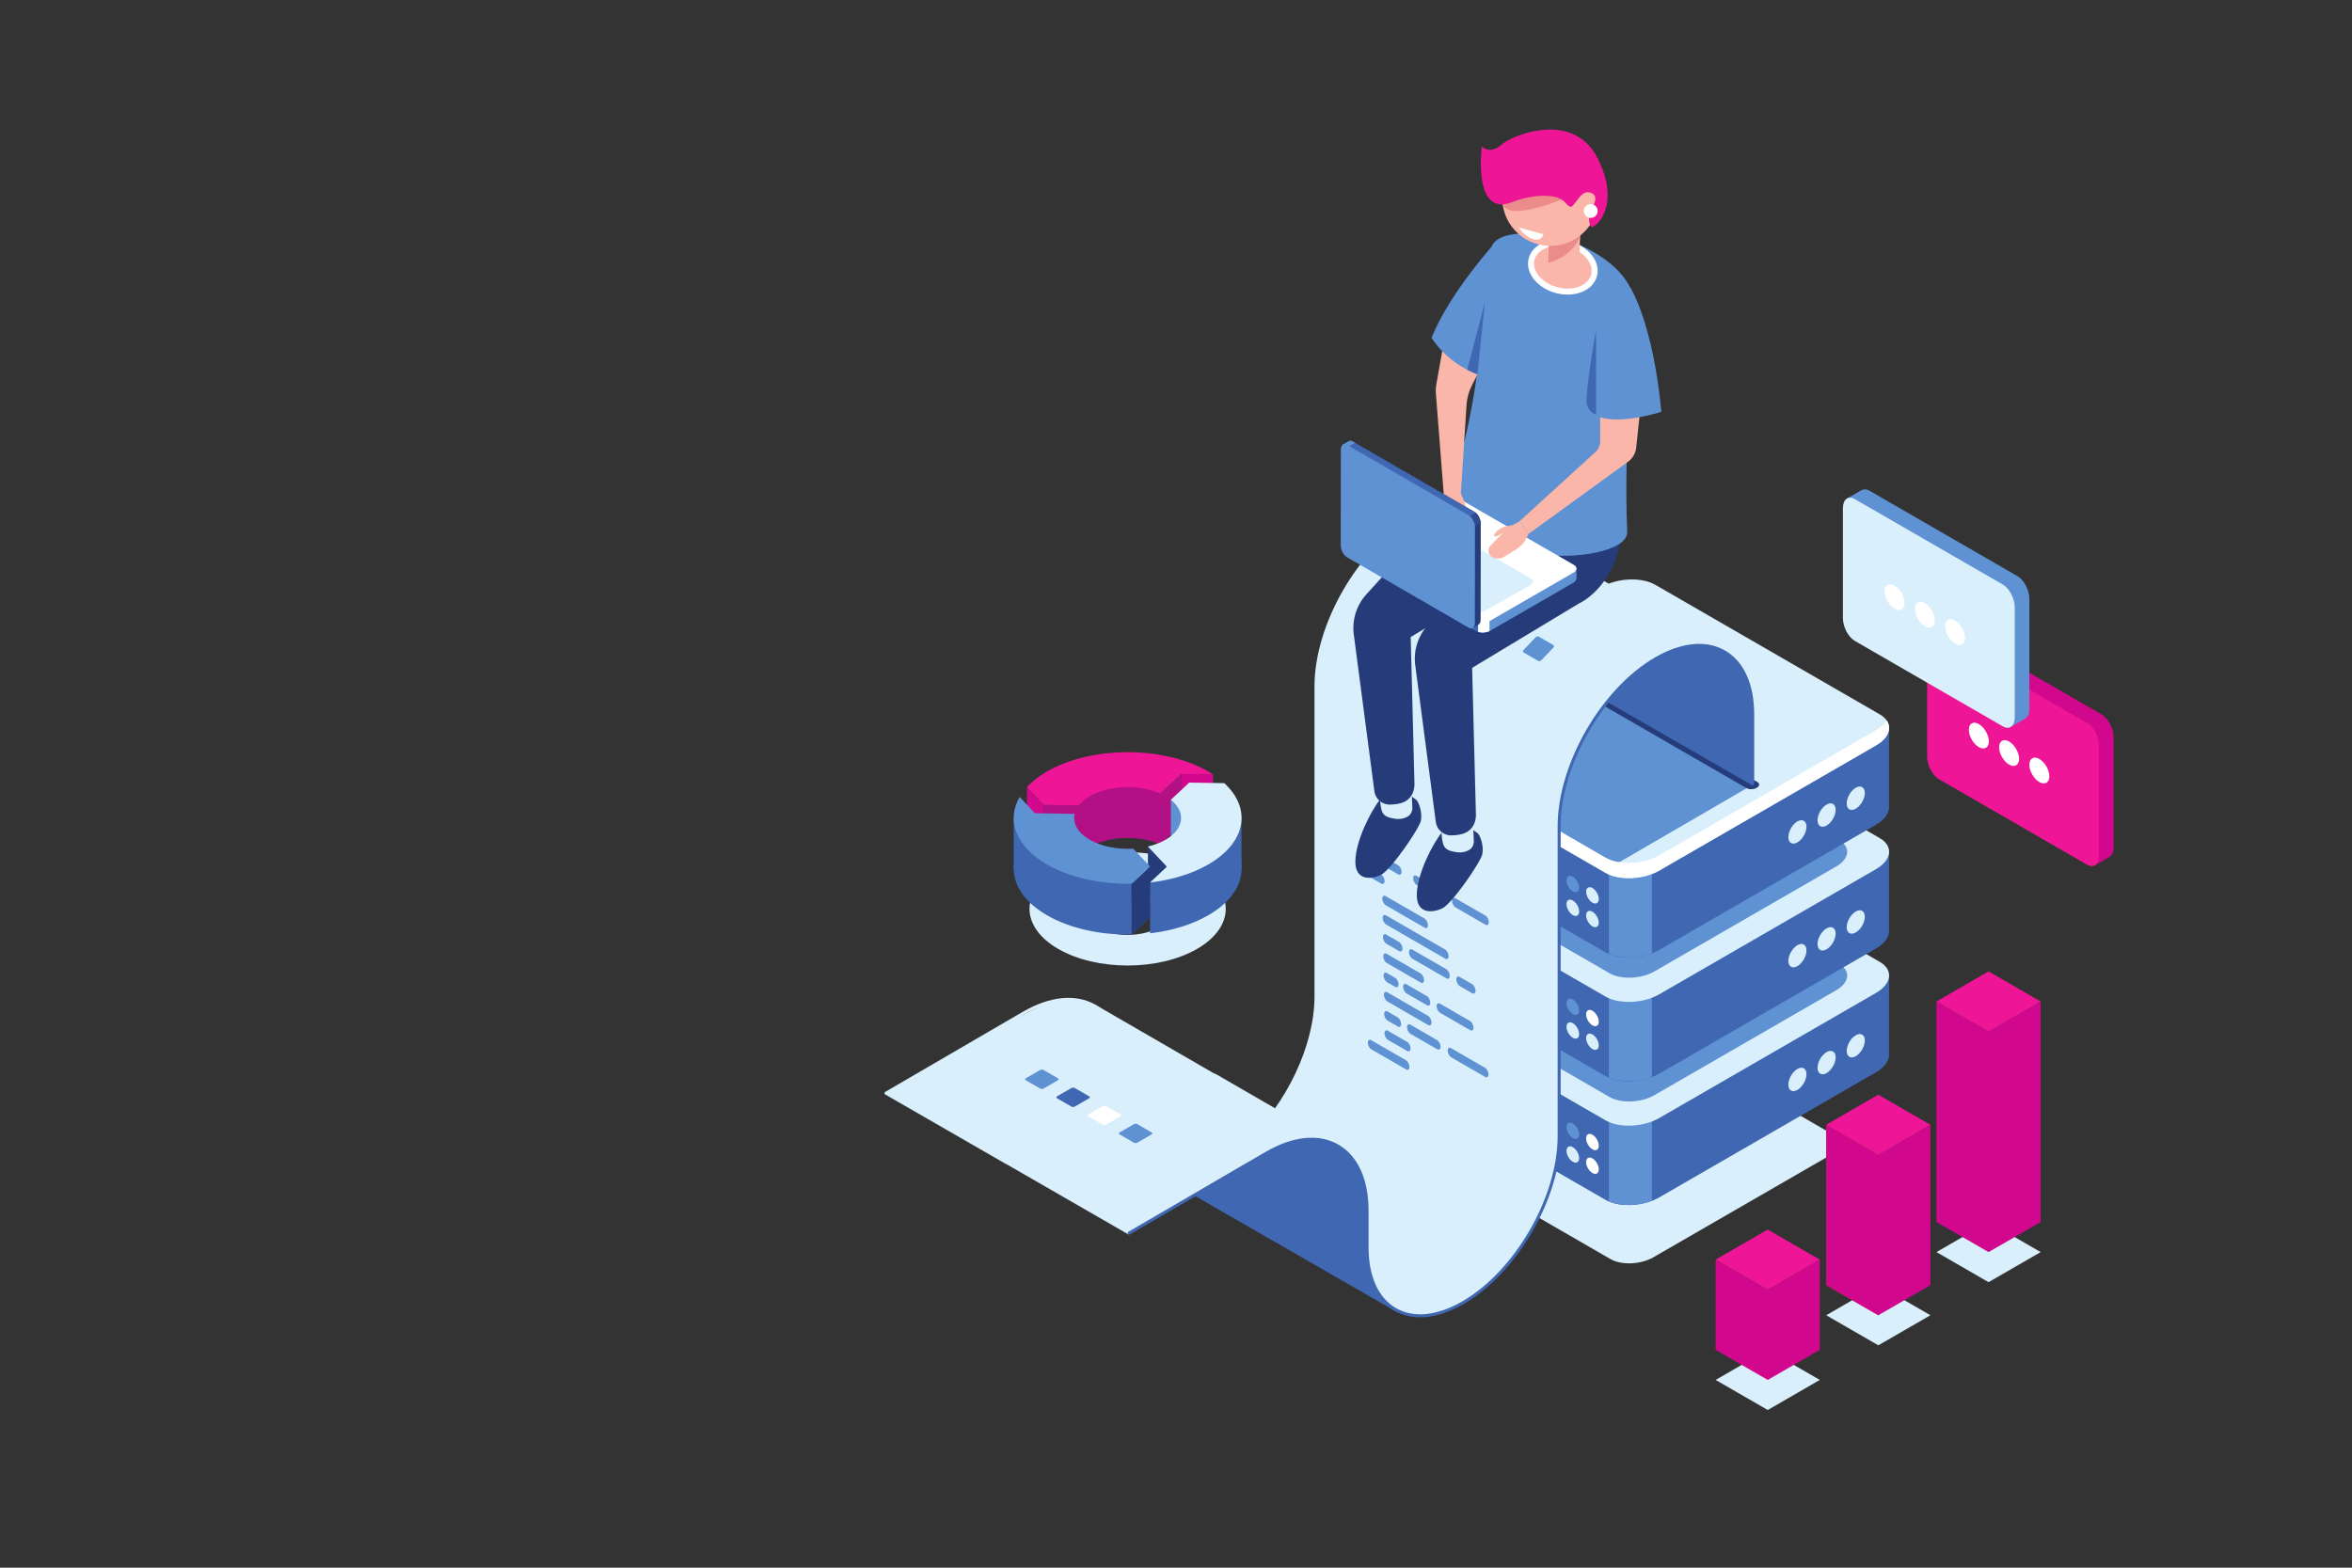 <svg xmlns="http://www.w3.org/2000/svg" height="533.333" width="800"><rect width="100%" height="100%" fill="#333333" stroke="none"/><defs><clipPath id="a"><path d="M2260 400h3150v3280H2260z"/></clipPath></defs><g clip-path="url(#a)" transform="matrix(.133 0 0 -.133 0 533.333)"><path d="M2965.39 1638.12c-45.08-26.01-118.09-26.01-163.12 0-45.08 25.98-45.08 68.17 0 94.18 45.03 25.98 118.04 25.98 163.12 0 45.04-26.01 45.04-68.2 0-94.18zm95.86 149.54c-98.01 56.56-256.87 56.56-354.88 0-98.01-56.61-98.01-148.32 0-204.93 98.01-56.56 256.87-56.56 354.88 0 98.01 56.61 98.01 148.32 0 204.93" fill="#d9effb"/><path d="M2669.38 1821.17l89.49-1.4c6.64 8.63 16.01 16.71 28.28 23.78 49.22 28.4 126.6 30.59 180.23 6.61l53.21 50.04 81.91-1.29c-4.06 2.65-8.2 5.27-12.62 7.81-113.79 65.7-298.36 65.7-412.15 0-20.93-12.07-38-25.59-51.25-39.88l42.9-45.67" fill="#b41086"/><path d="M3102.5 2028.91v-130l-81.91 1.29v130l81.91-1.29" fill="#d1078d"/><path d="M2967.38 1980.16v-130l53.21 50.04v130l-53.21-50.04m-208.51-30.39v-130l117.73 95.93 90.78-65.54v130l-83.55 40.54s-115.08-35.23-121.06-36.72c-5.97-1.48-3.9-34.21-3.9-34.21" fill="#b41086"/><path d="M2669.38 1951.13v-129.96l89.49-1.4v130l-89.49 1.36" fill="#b41086"/><path d="M2626.48 1996.8v-129.96l42.9-45.67v129.96l-42.9 45.67" fill="#d1078d"/><path d="M2669.38 1951.13l89.49-1.36c6.64 8.63 16.01 16.68 28.28 23.75 49.22 28.43 126.6 30.62 180.23 6.64l53.21 50.04 81.91-1.29c-4.06 2.65-8.2 5.27-12.62 7.81-113.79 65.7-298.36 65.7-412.15 0-20.93-12.11-38-25.59-51.25-39.92l42.9-45.67" fill="#ee1696"/><path d="M2994.38 1964.18v-119.49l77.46 18.55s-4.54 69.92-6.22 71.8c-1.64 1.84-71.24 29.14-71.24 29.14" fill="#5f92d3"/><path d="M2935.7 1844.69v-130l8.4-8.95 54.61 31.53s-8.48 99.21-9.45 101.21c-1.02 1.99-53.56 6.21-53.56 6.21" fill="#263c7a"/><path d="M3041.21 1878.24l-46.83-44.06c39.02-30.86 34.37-74.41-13.87-102.27-13.24-7.61-28.52-13.36-44.81-17.22l48.44-51.6-42.89-40.36c54.45 6.29 106.45 21.65 148.63 46.02 97.85 56.48 111.53 143.13 41.14 208.09l-89.81 1.4" fill="#4067b1"/><path d="M2941.25 1752.73v-130l106.21 41.06 127.77 121.87-.5 138.01-135.16-107.11-98.32-63.83" fill="#4067b1"/><path d="M3041.21 2008.2l-46.83-44.02c39.02-30.9 34.37-74.41-13.87-102.3-13.24-7.62-28.52-13.36-44.81-17.19l48.44-51.6-42.89-40.36c54.45 6.29 106.45 21.61 148.63 45.98 97.85 56.49 111.53 143.17 41.14 208.13l-89.81 1.36" fill="#d9effb"/><path d="M2940.9 1663.79l-42.7 45.47c-39.61-2.42-80.7 5.12-111.05 22.65-31.37 18.13-44.3 42.82-38.79 66.37l-101.64 1.6-39.06 41.6c-34.18-58.63-10.86-126.01 70.07-172.73 59.5-34.34 138.25-50.7 216.18-49.14l46.99 44.18" fill="#4067b1"/><path d="M2893.91 1749.57v-129.96l-301.49 167.03v130.08l44.03-17.81 257.46-149.34" fill="#4067b1"/><path d="M2940.9 1793.79v-130l-46.99-44.18v129.96l46.99 44.22" fill="#263c7a"/><path d="M2940.9 1793.79l-42.7 45.43c-39.61-2.38-80.7 5.16-111.05 22.69-31.37 18.09-44.3 42.82-38.79 66.37l-101.64 1.56-39.06 41.64c-34.18-58.63-10.86-126.01 70.07-172.77 59.5-34.33 138.25-50.66 216.18-49.14l46.99 44.22" fill="#5f92d3"/><path d="M4118.63 789.449L3660.2 1054.18c-28.17 16.21-24.61 44.61 7.85 63.36l442.69 255.58c32.5 18.76 81.64 20.83 109.81 4.58l458.43-264.69c28.17-16.25 24.61-44.65-7.85-63.4l-442.69-255.59c-32.5-18.75-81.64-20.821-109.81-4.571" fill="#d9effb"/><path d="M4831.09 1314.61v198.09l-444.18.23-153.51 88.63c-35.28 20.35-96.8 17.82-137.5-5.66l-143.24-82.74-444.57.28v-203.71c-1.02-13.79 6.68-27.07 23.59-36.88l574.1-331.44c35.27-20.359 96.8-17.781 137.5 5.699l554.34 320.041c23.47 13.55 34.8 31.09 33.47 47.46" fill="#4067b1"/><path d="M4169.61 1615.2c-25.78-.59-52.58-7.11-73.71-19.3l-143.24-82.74-444.57.28v-203.71c-1.02-13.79 6.68-27.07 23.59-36.88l574.1-331.44c16.95-9.769 39.96-14.18 63.83-13.64v687.43" fill="#4067b1"/><path d="M3558.4 1513.4l-50.31.04v-203.71c-1.02-13.79 6.68-27.07 23.59-36.88l26.72-15.39v255.94m556.25-576.33c30.39-13.011 74.33-12.269 109.88 1.289v231.291h-109.88V937.07" fill="#5f92d3"/><path d="M4105.78 1144.41l-574.1 331.45c-35.23 20.35-30.82 55.9 9.88 79.37l554.34 320.04c40.7 23.52 102.22 26.06 137.5 5.71l574.1-331.45c35.23-20.35 30.78-55.9-9.88-79.37l-554.34-320.04c-40.7-23.52-102.23-26.06-137.5-5.71" fill="#d9effb"/><path d="M4116.13 1204.06l-481.09 277.78c-29.53 17.03-25.82 46.79 8.24 66.52l464.57 268.2c34.1 19.65 85.67 21.8 115.2 4.77l481.09-277.78c29.53-17.07 25.82-46.83-8.24-66.52l-464.57-268.2c-34.1-19.69-85.67-21.84-115.2-4.77" fill="#5f92d3"/><path d="M4619.92 1262.3c0-14.76-10.39-32.73-23.16-40.15-12.81-7.38-23.21-1.41-23.21 13.4 0 14.8 10.4 32.77 23.21 40.15 12.77 7.42 23.16 1.41 23.16-13.4m74.61 43.09c0-14.77-10.39-32.77-23.16-40.16-12.82-7.38-23.21-1.4-23.21 13.4 0 14.77 10.39 32.78 23.21 40.16 12.77 7.38 23.16 1.41 23.16-13.4m74.61 43.09c0-14.81-10.39-32.78-23.2-40.16-12.82-7.38-23.17-1.41-23.17 13.4 0 14.76 10.35 32.73 23.17 40.16 12.81 7.38 23.2 1.36 23.2-13.4" fill="#d9effb"/><path d="M4831.09 1631.17v198.09l-444.18.23-153.51 88.63c-35.28 20.36-96.8 17.82-137.5-5.7l-143.24-82.65-444.57.23v-203.71c-1.02-13.79 6.68-27.07 23.59-36.88l574.1-331.44c35.27-20.35 96.8-17.77 137.5 5.7l554.34 320.04c23.47 13.56 34.8 31.09 33.47 47.46" fill="#4067b1"/><path d="M4169.61 1931.8c-25.78-.67-52.58-7.15-73.71-19.38l-143.24-82.65-444.57.23v-203.71c-1.02-13.79 6.68-27.07 23.59-36.88l574.1-331.44c16.95-9.77 39.96-14.22 63.83-13.63v687.46" fill="#4067b1"/><path d="M3558.4 1829.96l-50.31.04v-203.71c-1.02-13.79 6.68-27.07 23.59-36.88l26.72-15.39v255.94m556.25-576.33c30.39-13.01 74.33-12.26 109.88 1.25v231.33h-109.88v-232.58" fill="#5f92d3"/><path d="M4105.78 1460.98l-574.1 331.44c-35.23 20.35-30.82 55.86 9.88 79.38l554.34 320.04c40.7 23.51 102.22 26.05 137.5 5.7l574.1-331.45c35.23-20.35 30.78-55.89-9.88-79.37l-554.34-320.08c-40.7-23.48-102.23-26.02-137.5-5.66" fill="#d9effb"/><path d="M4116.13 1520.62l-481.09 277.78c-29.53 17.03-25.82 46.8 8.24 66.48l464.57 268.24c34.1 19.65 85.67 21.8 115.2 4.77l481.09-277.77c29.53-17.03 25.82-46.84-8.24-66.53l-464.57-268.2c-34.1-19.69-85.67-21.84-115.2-4.77" fill="#5f92d3"/><path d="M4619.92 1578.91c0-14.81-10.39-32.78-23.16-40.2-12.81-7.38-23.21-1.41-23.21 13.4 0 14.77 10.4 32.77 23.21 40.16 12.77 7.42 23.16 1.4 23.16-13.36m74.61 43.04c0-14.76-10.39-32.77-23.16-40.15-12.82-7.39-23.21-1.41-23.21 13.4 0 14.76 10.39 32.77 23.21 40.15 12.77 7.38 23.16 1.41 23.16-13.4m74.61 43.09c0-14.81-10.39-32.77-23.2-40.16-12.82-7.42-23.17-1.4-23.17 13.36 0 14.81 10.35 32.78 23.17 40.2 12.81 7.38 23.2 1.36 23.2-13.4" fill="#d9effb"/><path d="M4831.09 1947.73v198.09l-444.18.23-153.51 88.68c-35.28 20.31-96.8 17.77-137.5-5.71l-143.24-82.73-444.57.27v-203.75c-1.02-13.75 6.68-27.03 23.59-36.79l574.1-331.49c35.27-20.35 96.8-17.77 137.5 5.7l554.34 320.04c23.47 13.56 34.8 31.14 33.47 47.46" fill="#4067b1"/><path d="M4169.61 2248.32c-25.78-.62-52.58-7.11-73.71-19.3l-143.24-82.73-444.57.27v-203.75c-1.02-13.75 6.68-27.03 23.59-36.79l574.1-331.49c16.95-9.76 39.96-14.22 63.83-13.63v687.42" fill="#4067b1"/><path d="M3558.4 2146.52l-50.31.04v-203.75c-1.02-13.75 6.68-27.03 23.59-36.79l26.72-15.43v255.93m556.25-576.32c30.39-13.01 74.33-12.31 109.88 1.25v231.32h-109.88V1570.2" fill="#5f92d3"/><path d="M4105.78 1777.54l-574.1 331.44c-35.23 20.36-30.82 55.86 9.88 79.38l554.34 320.04c40.7 23.51 102.22 26.05 137.5 5.7l574.1-331.44c35.23-20.36 30.78-55.9-9.88-79.38l-554.34-320.08c-40.7-23.47-102.23-26.01-137.5-5.66" fill="#d9effb"/><path d="M4480.43 2001.64l-399.38 246.68-124.29-237.7 34.49-127.96 134.57-87.04 354.61 206.02" fill="#5f92d3"/><path d="M4797.62 2142.27l-554.34-320.04c-40.7-23.52-102.23-26.06-137.5-5.75l-574.1 331.49c-7.85 4.53-13.63 9.84-17.58 15.58-12.11-19.45-6.6-40.58 17.58-54.57l574.1-331.44c35.27-20.35 96.8-17.81 137.5 5.66l554.34 320.08c31.6 18.24 41.21 43.75 27.46 63.75-5.55-8.87-14.73-17.42-27.46-24.76" fill="#fff"/><path d="M4619.92 1895.47c0-14.81-10.39-32.77-23.16-40.2-12.81-7.38-23.21-1.36-23.21 13.4 0 14.81 10.4 32.78 23.21 40.16 12.77 7.38 23.16 1.4 23.16-13.36m74.61 43.05c0-14.77-10.39-32.78-23.16-40.16-12.82-7.38-23.21-1.41-23.21 13.4 0 14.76 10.39 32.77 23.21 40.15 12.77 7.39 23.16 1.41 23.16-13.39m74.61 43.08c0-14.8-10.39-32.77-23.2-40.15-12.82-7.43-23.17-1.41-23.17 13.35 0 14.81 10.35 32.78 23.17 40.2 12.81 7.38 23.2 1.41 23.2-13.4m-680.39-271.17c0-10.31-7.27-14.49-16.21-9.38-8.95 5.2-16.17 17.74-16.17 28.05 0 10.31 7.22 14.49 16.17 9.38 8.94-5.2 16.21-17.74 16.21-28.05" fill="#d9effb"/><path d="M4038.52 1739.22c0-10.31-7.23-14.49-16.18-9.34-8.94 5.16-16.17 17.7-16.17 28.01 0 10.35 7.23 14.53 16.17 9.38 8.95-5.16 16.18-17.74 16.18-28.05" fill="#5f92d3"/><path d="M4088.75 1649.8c0-10.31-7.27-14.49-16.21-9.33-8.95 5.15-16.17 17.73-16.17 28.05 0 10.31 7.22 14.49 16.17 9.33 8.94-5.15 16.21-17.69 16.21-28.05m-50.23 28.83c0-10.35-7.23-14.53-16.18-9.33-8.94 5.15-16.17 17.69-16.17 28 0 10.36 7.23 14.54 16.17 9.34 8.95-5.16 16.18-17.69 16.18-28.01" fill="#d9effb"/><path d="M4088.75 1396.6c0-10.31-7.27-14.49-16.21-9.33-8.95 5.11-16.17 17.69-16.17 28 0 10.32 7.22 14.53 16.17 9.34 8.94-5.16 16.21-17.7 16.21-28.01" fill="#fff"/><path d="M4038.52 1425.39c0-10.31-7.23-14.49-16.18-9.34-8.94 5.16-16.17 17.7-16.17 28.01 0 10.32 7.23 14.53 16.17 9.38 8.95-5.2 16.18-17.74 16.18-28.05" fill="#5f92d3"/><path d="M4088.75 1336.02c0-10.36-7.27-14.54-16.21-9.38-8.95 5.2-16.17 17.74-16.17 28.05 0 10.31 7.22 14.49 16.17 9.33 8.94-5.15 16.21-17.69 16.21-28m-50.23 28.78c0-10.35-7.23-14.53-16.18-9.33-8.94 5.15-16.17 17.69-16.17 28.01 0 10.35 7.23 14.53 16.17 9.33 8.95-5.15 16.18-17.69 16.18-28.01" fill="#d9effb"/><path d="M4088.75 1079.41c0-10.31-7.27-14.49-16.21-9.33-8.95 5.15-16.17 17.69-16.17 28.04 0 10.32 7.22 14.5 16.17 9.34 8.94-5.16 16.21-17.69 16.21-28.05" fill="#fff"/><path d="M4038.52 1108.2c0-10.31-7.23-14.49-16.18-9.33-8.94 5.15-16.17 17.73-16.17 28.04 0 10.32 7.23 14.5 16.17 9.34 8.95-5.16 16.18-17.7 16.18-28.05" fill="#5f92d3"/><path d="M4088.75 1018.83c0-10.31-7.27-14.49-16.21-9.34-8.95 5.16-16.17 17.7-16.17 28.05 0 10.31 7.22 14.49 16.17 9.34 8.94-5.16 16.21-17.74 16.21-28.05" fill="#fff"/><path d="M4038.52 1047.62c0-10.32-7.23-14.5-16.18-9.34-8.94 5.16-16.17 17.74-16.17 28.05 0 10.31 7.23 14.49 16.17 9.33 8.95-5.15 16.18-17.69 16.18-28.04" fill="#d9effb"/><path d="M4466.99 1993.83l-563.01 325.04c-6.56 3.79-5.74 10.39 1.88 14.76 7.54 4.38 19.02 4.85 25.59 1.1l562.96-325.08c6.61-3.79 5.79-10.39-1.79-14.77-7.58-4.37-19.07-4.84-25.63-1.05" fill="#263c7a"/><path d="M2263.98 1217.11l352 204.92c69.72 40.27 135.5 46.64 185.19 18.01 49.69-28.71 77.03-88.87 77.03-169.38v-25.78c-2.5-1.68-5.11-3.32-7.77-4.96v30.74c0 77.62-25.98 135.39-73.13 162.62-47.18 27.23-110.19 20.86-177.46-17.97l-351.99-204.96c-1.83-1.05-4.22-.43-5.27 1.45-1.1 1.83-.47 4.22 1.4 5.31m1097.74 244.14v793.24c0 158.79 111.87 352.58 249.41 431.96 67.35 38.9 130.86 45.07 178.87 17.34 47.97-27.7 74.41-85.78 74.41-163.56v-55.31c-2.57-2.58-5.19-5.15-7.77-7.73v63.04c0 74.89-25.04 130.59-70.55 156.84-45.47 26.25-106.25 20.12-171.09-17.3-135.35-78.17-245.51-268.95-245.51-425.28v-793.24c0-131.6-77.46-287.38-182.46-381.13v10.43c100.86 92.69 174.69 243.2 174.69 370.7" fill="#d9effb"/><path d="M3864.41 2460.66c12.74 12.11 72.15 64.54 158.91 77.78 98.2 15.04 138.83-99.85 138.83-99.85s11.33-59.64 10.94-94.96c-.39-35.31-2.93-163.55-2.93-163.55l-311.37 179.37v.04c-1.25.63-2.15 1.92-2.15 3.4v91.06c2.58 2.57 5.2 4.14 7.77 6.71" fill="#4067b1"/><path d="M4085.12 2533.67L3790 2703.83l1.13-4.26c-45.47 29.38-114.22 32.54-206.17-34.88-182.66-133.95-204.61-320.43-213.91-355.35-9.33-34.96-5.46-256.33-5.46-256.33s-.63-533.95-1.25-596.06c-.59-62.11-18.68-131.75-53.56-206.99-34.88-75.23-124.53-166.52-124.53-166.52V974.77c14.34-117.5 64.26-144.93 138.52-151.61 59.96-5.43 123.82 37.891 174.88 85.039a565.848 565.848 0 0 1-3.13-3.199V796.332c14.34-117.5 64.26-144.883 138.52-151.602 74.3-6.679 154.61 61.321 209.02 118.899 54.46 57.582 100.35 145.551 125.82 224.891 25.51 79.33 17.07 181.83 17.07 181.83s.63 583.67 1.21 698.75c.63 115.04 4.26 94.96 42.04 210.67 37.73 115.66 137.81 196.64 137.81 196.64l240.08 71.48-322.97 185.78" fill="#d9effb"/><path d="M3571.33 654.488c-4.03 5.512-56.64 40.742-70 102.852-7.46 34.57-6.72 87.07-6.72 87.07s.19 29.219.94 55.789l1.75 1.481v10.429l-1.44-1.289c.19 6.02.43 11.641.66 16.41 1.53 27.571-18.86 86.44-18.86 86.44s-28.91 78.87-115.08 81.92c-76.49 2.69-156.99-52.35-174.1-64.73v35.59c-1.18-.79-2.39-1.53-3.56-2.27.12 4.77.2 9.65.31 14.41l1.8 1.53v10.43l-1.44-1.29c.19 6.01.43 11.64.66 16.4 1.52 27.58-18.87 86.45-18.87 86.45s-28.9 78.87-115.08 81.87c-76.48 2.74-156.99-52.3-174.1-64.68v35.58c-2.5-1.68-5.11-3.32-7.77-4.96v-62.3c0-75.55 25.16-132.31 70.86-160.47l.16-.24 1.6-.89 1.29-.82.82-.4 315.89-181.87-.39.429 310.67-178.871" fill="#4067b1"/><path d="M3111.45 1261.56s-2.39 1.21-6.57 2.93c-1.29.63-2.5 1.33-3.79 1.92L2801.17 1440s-55.12 28.98-121.76 4.57c-66.64-24.37-415.89-233.91-415.89-233.91l311.99-179.72.08.04.82-.24 309.37-178.24s175.04 108.441 296.13 178.4l7.78 4.45c49.53 28.48 88.83 49.77 101.17 53.01 74.65 19.76 126.6-4.34 140.12-11.76l-319.53 184.96" fill="#d9effb"/><path d="M3430.98 1076.6l3.63-2.07s-1.33.82-3.63 2.07" fill="#d9effb"/><path d="M4174.69 2282.23c12.73 12.11 72.19 64.53 158.9 77.77 98.21 15.04 138.79-99.84 138.79-99.84s11.37-59.65 10.98-94.96c-.39-35.32-2.93-163.56-2.93-163.56l-311.37 179.38v.03c-1.29.63-2.15 1.92-2.15 3.4v91.06c2.58 2.58 5.2 4.14 7.78 6.72" fill="#4067b1"/><path d="M3631.99 640.352c34.38 0 72.35 11.488 111.68 34.218 136.53 78.789 247.58 271.168 247.58 428.83v793.24c0 156.33 110.16 347.07 245.55 425.24 64.84 37.42 125.58 43.59 171.05 17.34 45.51-26.25 70.55-81.95 70.55-156.84v-177.34c0-2.15 1.76-3.91 3.9-3.91 2.11 0 3.87 1.76 3.87 3.91v177.34c0 77.78-26.4 135.86-74.41 163.56-48.01 27.69-111.53 21.52-178.87-17.35-137.54-79.37-249.37-273.16-249.37-431.95V1103.4c0-155.201-109.34-344.529-243.72-422.15-64.37-37.148-124.68-43.238-169.84-17.191-45.16 26.062-70 81.332-70 155.671v93.079c0 80.511-27.34 140.671-77.03 169.341-49.69 28.67-115.43 22.3-185.2-17.97l-351.99-204.961c-1.83-1.059-2.5-3.438-1.4-5.309 1.05-1.84 3.47-2.461 5.31-1.41l351.99 204.96c67.23 38.83 130.24 45.2 177.38 17.97 47.19-27.27 73.17-85 73.17-162.621V819.73c0-77.191 26.25-134.89 73.9-162.39 19.61-11.32 41.88-16.988 65.9-16.988" fill="#4067b1"/><path d="M3693.98 2458.01l-37.14 21.44c-2.31 1.33-2.35 4.3-.08 6.68l30.51 32.07c2.22 2.39 5.85 3.21 8.16 1.92l37.19-21.49c2.26-1.29 2.3-4.29.08-6.64l-30.51-32.11c-2.27-2.34-5.9-3.2-8.21-1.87" fill="#5f92d3"/><path d="M3773.91 2411.84l-37.15 21.44c-2.31 1.33-2.35 4.3-.08 6.64l30.51 32.11c2.22 2.35 5.9 3.2 8.16 1.88l37.19-21.45c2.26-1.33 2.3-4.3.08-6.68l-30.51-32.07c-2.27-2.38-5.9-3.2-8.2-1.87" fill="#4067b1"/><path d="M3853.87 2365.62l-37.19 21.45c-2.3 1.33-2.3 4.3-.08 6.68l30.51 32.07c2.23 2.38 5.9 3.2 8.16 1.88l37.19-21.45c2.27-1.33 2.31-4.3.08-6.64l-30.51-32.11c-2.23-2.34-5.9-3.2-8.16-1.88" fill="#fff"/><path d="M3933.79 2319.41l-37.19 21.49c-2.26 1.33-2.3 4.3-.08 6.64l30.51 32.11c2.23 2.34 5.9 3.2 8.2 1.87l37.15-21.44c2.31-1.33 2.31-4.3.08-6.68l-30.51-32.07c-2.22-2.38-5.9-3.21-8.16-1.92m-258.71-603.2l-52.03 30.04c-4.85 2.77-8.83 10.31-8.95 16.8-.12 6.48 3.71 9.49 8.56 6.68l52.03-30.04c4.84-2.81 8.83-10.31 8.94-16.8.08-6.48-3.75-9.45-8.55-6.68m123.94-71.56l-76.72 44.3c-4.84 2.77-8.82 10.31-8.94 16.79-.12 6.49 3.75 9.46 8.55 6.68l76.72-44.3c4.85-2.81 8.83-10.31 8.95-16.79.12-6.49-3.71-9.45-8.56-6.68m-149.72-205.94l-52.03 30.04c-4.85 2.77-8.83 10.31-8.95 16.8-.12 6.48 3.71 9.49 8.56 6.68l52.03-30.04c4.84-2.78 8.82-10.31 8.94-16.8.12-6.48-3.75-9.45-8.55-6.68m110.5-63.79l-76.75 44.3c-4.85 2.77-8.83 10.31-8.95 16.8-.08 6.44 3.75 9.45 8.6 6.68l76.71-44.3c4.81-2.78 8.83-10.31 8.95-16.8.08-6.48-3.75-9.45-8.56-6.68m-227.42 374.92l-32.5 18.79c-4.84 2.78-8.83 10.32-8.94 16.76-.08 6.49 3.75 9.49 8.55 6.72l32.5-18.75c4.85-2.81 8.83-10.31 8.95-16.8.11-6.48-3.71-9.49-8.56-6.72m111.02-112.81l-99.34 57.35c-4.8 2.81-8.83 10.31-8.9 16.79-.12 6.49 3.71 9.45 8.51 6.68l99.34-57.34c4.84-2.78 8.83-10.31 8.94-16.8.08-6.44-3.75-9.45-8.55-6.68m-65.24-59.8l-32.5 18.79c-4.8 2.77-8.82 10.27-8.9 16.75-.12 6.49 3.71 9.5 8.51 6.68l32.5-18.75c4.85-2.77 8.83-10.31 8.95-16.75.12-6.53-3.71-9.5-8.56-6.72m220-321.92l-86.83 50.12c-4.85 2.77-8.83 10.31-8.95 16.8-.08 6.48 3.71 9.49 8.56 6.68l86.83-50.12c4.85-2.77 8.83-10.31 8.95-16.8.08-6.48-3.75-9.45-8.56-6.68m-230.04 230.28l-20.85 12.03c-4.85 2.77-8.83 10.31-8.95 16.79-.12 6.49 3.71 9.5 8.56 6.68l20.85-12.03c4.85-2.81 8.83-10.31 8.95-16.79.12-6.49-3.71-9.5-8.56-6.68m6.65-101.29l-25.9 14.96c-4.85 2.77-8.83 10.27-8.95 16.76-.12 6.48 3.71 9.49 8.56 6.68l25.9-14.97c4.84-2.77 8.82-10.27 8.94-16.75.12-6.49-3.71-9.5-8.55-6.68m100.82-58.25l-68.32 39.46c-4.85 2.77-8.83 10.31-8.95 16.79-.12 6.49 3.71 9.5 8.56 6.68l68.32-39.45c4.84-2.77 8.82-10.27 8.94-16.76.08-6.48-3.75-9.49-8.55-6.72m-76.8-4.37l-49.14 28.36c-4.85 2.77-8.83 10.31-8.95 16.8-.08 6.48 3.75 9.49 8.56 6.68l49.14-28.36c4.8-2.78 8.83-10.32 8.9-16.76.12-6.52-3.71-9.49-8.51-6.72m100.31 185.74l-86.83 50.12c-4.85 2.77-8.83 10.31-8.91 16.8-.12 6.48 3.71 9.49 8.52 6.68l86.83-50.12c4.84-2.78 8.83-10.31 8.95-16.8.07-6.48-3.71-9.45-8.56-6.68m-2.93 50.39l-151.29 87.39c-4.84 2.77-8.83 10.31-8.94 16.75-.12 6.53 3.71 9.5 8.55 6.72l151.33-87.38c4.8-2.77 8.83-10.27 8.95-16.8.07-6.44-3.75-9.45-8.6-6.68m-62.89-61.13l-86.8 50.12c-4.84 2.81-8.82 10.31-8.94 16.79-.12 6.49 3.71 9.5 8.55 6.68l86.8-50.11c4.84-2.78 8.87-10.32 8.95-16.8.11-6.48-3.72-9.45-8.56-6.68m131.68-27.3l-31.56 18.24c-4.85 2.77-8.83 10.27-8.95 16.76-.07 6.52 3.75 9.49 8.56 6.71l31.56-18.24c4.81-2.77 8.83-10.27 8.95-16.76.07-6.48-3.75-9.49-8.56-6.71m-112.54-81.22l-104.37 60.28c-4.81 2.77-8.83 10.27-8.91 16.76-.12 6.52 3.71 9.49 8.56 6.71l104.33-60.27c4.85-2.77 8.83-10.31 8.95-16.8.11-6.44-3.71-9.45-8.56-6.68m-76.6 385.36l-76.76 44.29c-4.8 2.81-8.83 10.31-8.9 16.8-.12 6.48 3.71 9.45 8.55 6.68l76.72-44.3c4.8-2.77 8.83-10.31 8.95-16.79.07-6.49-3.76-9.46-8.56-6.68m20.12-498.91l-88.91 51.29c-4.8 2.81-8.83 10.31-8.91 16.8-.11 6.48 3.72 9.49 8.56 6.68l88.87-51.29c4.8-2.82 8.83-10.32 8.9-16.8.12-6.49-3.71-9.45-8.51-6.68m-935.63-49.1l-37.19 21.48c-2.26 1.29-1.99 3.6.63 5.12l35.9 20.74c2.65 1.53 6.64 1.68 8.9.35l37.19-21.44c2.27-1.33 1.99-3.64-.66-5.16l-35.86-20.7c-2.66-1.52-6.64-1.68-8.91-.39" fill="#5f92d3"/><path d="M2740.23 1179.34l-37.18 21.44c-2.27 1.33-2 3.63.62 5.16l35.9 20.7c2.66 1.52 6.64 1.72 8.91.39l37.18-21.44c2.27-1.33 2-3.64-.66-5.16l-35.9-20.7c-2.62-1.57-6.6-1.72-8.87-.39" fill="#4067b1"/><path d="M2820.16 1133.16l-37.19 21.45c-2.27 1.33-1.99 3.63.66 5.16l35.86 20.7c2.66 1.52 6.64 1.68 8.91.39l37.19-21.48c2.26-1.29 1.99-3.64-.67-5.12l-35.86-20.74c-2.65-1.53-6.64-1.68-8.9-.36" fill="#fff"/><path d="M2900.08 1086.95l-37.19 21.49c-2.27 1.33-1.99 3.59.66 5.11l35.86 20.75c2.66 1.52 6.64 1.68 8.91.35l37.19-21.45c2.26-1.32 1.99-3.63-.67-5.15l-35.86-20.71c-2.65-1.52-6.64-1.68-8.9-.39" fill="#5f92d3"/><path d="M3757.81 1892.77s-42.93 21.64-69.26-10.54c-26.36-32.27-64.06-108.32-65.23-159.77-1.17-51.41 40.7-47.93 65.59-35.74 24.88 12.15 97.54 117.58 101.95 138.24 4.37 20.66-5.2 48.59-12.19 54.02-6.99 5.47-20.86 13.79-20.86 13.79" fill="#263c7a"/><path d="M3767.19 1903.12l1.99-44.45c.43-9.45-4.34-18.47-12.58-23.12-7.5-4.26-18.4-7.54-33.08-5.16-32.35 5.2-35.24 14.41-37.54 58.91-2.35 44.41 81.21 13.82 81.21 13.82" fill="#d9effb"/><path d="M3600.7 1978.28s-42.93 21.64-69.29-10.58c-26.33-32.23-64.03-108.32-65.2-159.73-1.17-51.41 40.67-47.93 65.59-35.74 24.84 12.15 97.54 117.57 101.91 138.24 4.41 20.62-5.16 48.55-12.15 54.02-6.99 5.47-20.86 13.79-20.86 13.79" fill="#263c7a"/><path d="M3610.08 1988.63l1.95-44.45c.43-9.45-4.3-18.48-12.54-23.13-7.5-4.25-18.4-7.53-33.12-5.15-32.35 5.19-35.2 14.41-37.5 58.87-2.35 44.49 81.21 13.86 81.21 13.86" fill="#d9effb"/><path d="M3993.09 2805.08c-12.74 206.68-223.87-30.43-223.87-30.43l-144.53-141.64-130.12-142.97c-25.43-27.93-37.27-65.63-32.34-103.05l52.65-400.86c2.58-19.76 19.53-34.37 39.5-34.22 5.66.04 12.1.55 19.53 1.68 46.95 7.35 43.47 52 43.47 52l-9.65 374.92 273.32 164.72s124.73 53.13 112.04 259.85" fill="#263c7a"/><path d="M4150.2 2726.29c-12.74 206.72-223.87-30.39-223.87-30.39l-144.53-141.64-130.12-142.97c-25.43-27.93-37.27-65.63-32.3-103.05l52.61-400.86c2.62-19.8 19.53-34.37 39.49-34.26 5.67.08 12.11.59 19.54 1.72 46.95 7.35 43.47 52 43.47 52l-9.61 374.88 273.28 164.76s124.73 53.13 112.04 259.81" fill="#263c7a"/><path d="M4025.27 3389.8c160.08-66.32 156.88-160.97 156.88-160.97s-31.37-346.92-20.67-578.6c4.5-96.87-514.6-104.25-437.18 154.15 91.29 304.68 57.07 551.32 99.8 588.51 42.74 37.19 159.77 14.1 201.17-3.09" fill="#5f92d3"/><path d="M4076.76 3305.94c-8.36-32.5-50.94-49.65-95.12-38.28-44.14 11.36-73.16 46.95-64.76 79.45 8.35 32.5 50.93 49.65 95.07 38.24 44.18-11.37 73.21-46.91 64.81-79.41" fill="#fab6a9"/><path d="M3984.65 3381.25c-10.98 0-21.45-1.87-30.78-5.66-15.67-6.29-26.17-17.07-29.57-30.39-3.44-13.32.54-27.82 11.21-40.9 11.21-13.75 28.28-24.1 48.04-29.22 19.77-5.08 39.73-4.3 56.22 2.34 15.66 6.29 26.17 17.11 29.61 30.39 3.39 13.32-.59 27.85-11.26 40.9-11.21 13.75-28.28 24.14-48.04 29.26-8.56 2.19-17.15 3.28-25.43 3.28zm24.33-124.77c-9.6 0-19.45 1.25-29.21 3.75-22.93 5.94-42.89 18.13-56.14 34.42-13.83 16.91-18.86 36.25-14.18 54.37 4.65 18.13 18.4 32.62 38.67 40.78 19.5 7.82 42.82 8.87 65.79 2.97 22.89-5.89 42.85-18.08 56.09-34.37 13.83-16.95 18.87-36.25 14.18-54.38-4.69-18.12-18.4-32.61-38.67-40.78-11.17-4.49-23.63-6.76-36.53-6.76" fill="#fff"/><path d="M3961.09 3397.03s1.37-6.41-1.4-57.15c-.86-15.93 54.96-30.82 69.41-16.4 14.42 14.45 8.63 29.45 12.11 83.75 3.48 54.25-80.12-10.2-80.12-10.2" fill="#fab6a9"/><path d="M4041.21 3407.23s-13.75-50.35-81.52-69.65l1.01 45.74 80.51 23.91" fill="#eb8b8a"/><path d="M4084.14 3535.08c17.07-65.9-22.54-133.13-88.44-150.16s-133.08 22.54-150.11 88.48c-17.07 65.86 22.53 133.08 88.43 150.12 65.9 17.03 133.13-22.58 150.12-88.44" fill="#fab6a9"/><path d="M3993.16 3499.69s-67.85-29.07-114.8-29.38c-46.99-.35-36.64 38.99-36.64 38.99l139.45 20.15 11.99-29.76" fill="#eb8b8a"/><path d="M3864.34 3492.03s59.1 25.12 110.93 14.65c12.19-2.46 23.52-8.98 31.33-18.63 2.58-3.17 5.82-6.02 9.49-6.88 9.18-2.07 24.26 36.1 42.11 36.95 17.89.86 29.81-11.79 15.16-35.23-14.65-23.48-9.73-49.73-2.97-53.48 6.76-3.79 78.24 50.98 15.2 175.94-63.09 124.96-223.32 57.66-248.25 32.35 0 0-26.25-22.9-47.57-2.54 0 0-23.95-179.26 74.57-143.13" fill="#ee1696"/><path d="M4092.34 2975.39v-93.75c0-10.74-4.53-20.98-12.46-28.24l-192.58-175.55 21.88-33.47 254.34 184.45a51.638 51.638 0 0 1 21.01 36.44l17.23 163.48-109.42-53.36" fill="#fab6a9"/><path d="M4168.59 3275.7s58.4-87.85 80.2-319.14c0 0-99.81-32.26-156.45-13.94-56.64 18.32 76.25 333.08 76.25 333.08" fill="#5f92d3"/><path d="M4081.68 3164.61s-22.89-122.38-24.18-179.92c-.35-15.82 9.3-30.08 24.18-35.47v215.39" fill="#4067b1"/><path d="M4031.72 2555.94l-42.58 5.62-274.73 158.64c-8.82 5.07-24.21 4.45-34.37-1.41l-194.69-112.38-25.74 3.39v-25.62h.04c-.2-3.36 1.76-6.6 5.9-9.02l311.36-179.77c8.79-5.08 24.18-4.45 34.38 1.45l211.99 122.34c5.74 3.32 8.6 7.58 8.44 11.56v25.2" fill="#5f92d3"/><path d="M3825.27 2656.17l-19.53 11.29h-214.61l-105.78-61.05-25.74 3.39v-25.62h.04c-.2-3.36 1.76-6.6 5.9-9.02l311.36-179.77c4.65-2.69 11.18-3.75 17.74-3.32l30.62 264.1" fill="#4067b1"/><path d="M3471.05 2608.32l-11.44 1.48v-25.62h.04c-.2-3.36 1.76-6.6 5.9-9.02l5.5-3.17v36.33" fill="#5f92d3"/><path d="M3780.08 2393.95c8.32-3.17 20.27-2.5 29.18 1.79v43.6h-29.18v-45.39" fill="#fff"/><path d="M3776.91 2421.02l-311.36 179.76c-8.79 5.08-7.7 13.95 2.46 19.84l212.03 122.35c10.16 5.9 25.55 6.52 34.37 1.44l311.37-179.76c8.79-5.12 7.7-13.99-2.5-19.85l-211.99-122.38c-10.2-5.86-25.59-6.48-34.38-1.4" fill="#fff"/><path d="M3771.64 2448.24l-258.91 149.49c-7.3 4.22-6.36 11.61 2.07 16.49l113.64 63.9c8.44 4.89 21.25 5.4 28.55 1.18l258.91-149.5c7.3-4.21 6.4-11.6-2.07-16.48l-113.6-63.91c-8.47-4.88-21.25-5.39-28.59-1.17" fill="#d9effb"/><path d="M3692.07 2748.87l-3.2-21.49c-2.78-18.28-2.31-36.91 1.36-55.08l3.87-18.9a26.587 26.587 0 0 1 21.33-20.94c8.36-1.52 16.29 4.38 17.23 12.81l5.11 45.94s11.76-15.39 17.43-15.39c5.7 0-6.33 45.98-19.18 72.03-12.82 26.02-43.95 1.02-43.95 1.02" fill="#fab6a9"/><path d="M3797.62 3090.31l-33.4-66.09c-7.89-15.67-12.58-32.74-13.67-50.2l-14.53-226.17-43.95 1.02-19.92 254.02c-.63 7.81-.27 15.7 1.09 23.48l22.81 128.79 101.57-64.85" fill="#fab6a9"/><path d="M3766.37 2403.75l-26.1 34.06-274.57 158.99c-8.79 5.08-15.9 18.75-15.9 30.47l.24 224.76-15.78 20.63 14.84 8.59v-.04c2.85 1.84 6.6 1.8 10.74-.59l311.18-180.15c8.78-5.12 15.93-18.75 15.89-30.51l-.27-244.8c0-6.61-2.26-11.18-5.78-13.05l-14.49-8.36" fill="#263c7a"/><path d="M3576.48 2532.62l-19.49 11.29-107.07 186.01.12 122.11-15.78 20.63 14.84 8.59v-.04c2.85 1.84 6.6 1.8 10.74-.59l311.18-180.15c4.64-2.7 8.82-7.77 11.71-13.71l-206.25-154.14" fill="#4067b1"/><path d="M3441.25 2863.52l-6.99 9.14 14.84 8.59v-.04c2.85 1.84 6.6 1.8 10.74-.59l5.51-3.2-24.1-13.9" fill="#5f92d3"/><path d="M3773.87 2698.48c6.87-5.67 12.22-16.37 12.97-26.21l-30.39-17.54-14.57 25.27 31.99 18.48" fill="#2e4b8d"/><path d="M3756.21 2691.88l-311.17 180.15c-8.79 5.08-15.94-.31-15.98-12.03l-.23-244.8c0-11.76 7.11-25.4 15.9-30.51l311.17-180.16c8.79-5.08 15.94.31 15.94 12.07l.27 244.81c0 11.71-7.11 25.39-15.9 30.47" fill="#5f92d3"/><path d="M3909.18 2644.38l-4.96-10.32c-5.74-11.91-14.81-21.91-26.02-28.83l-30.9-19.06c-9.6-5.94-21.79-6.4-31.56-.74l-1.05.66c-9.85 6.14-10.71 20.24-2.62 28.56l32.31 33.2s-18.17-13.9-23.25-8.32c-3.75 4.1 17.58 24.14 33.95 24.81 16.4.66 32.22 13.51 32.22 13.51l21.88-33.47" fill="#fab6a9"/><path d="M3827.3 3393.4s-118.39-128.87-166.17-247.03c0 0 40.47-72.93 139.57-101.57 99.1-28.63 26.6 348.6 26.6 348.6" fill="#5f92d3"/><path d="M3778.44 3052.42l19.18 185.39-45.24-173.67c8.09-4.22 16.8-8.12 26.06-11.72" fill="#4067b1"/><path d="M3915.98 3419.38l-31.84 8.74s15.2-23.9 37.38-30c22.15-6.09 25.63 12.7 25.63 12.7l-31.17 8.56m169.92 50.93c0-9.8-7.93-17.73-17.7-17.73-9.8 0-17.73 7.93-17.73 17.73 0 9.77 7.93 17.7 17.73 17.7 9.77 0 17.7-7.93 17.7-17.7" fill="#fff"/><path d="M5374.88 2182.42l-378.51 218.56c-7.5 4.29-14.26 4.45-19.57 1.56l.04.23-36.72-21.21s16.25-5.94 25.78-9.41v-275.7c0-22.43 13.63-48.48 30.47-58.21l361.79-208.86v-32.35l37.11 21.37-.19.08c6.25 3.79 10.27 12.18 10.27 24.25v281.49c0 22.42-13.63 48.48-30.47 58.2" fill="#d1078d"/><path d="M5337.5 1798.16l-378.52 218.56c-16.83 9.69-30.46 35.74-30.46 58.2v281.45c0 22.42 13.63 32.73 30.46 23.04l378.52-218.55c16.84-9.73 30.47-35.78 30.47-58.2v-281.49c0-22.42-13.63-32.73-30.47-23.01" fill="#ee1696"/><path d="M5086.29 2113.71c0-16.29-11.45-22.89-25.59-14.76-14.1 8.16-25.5 27.96-25.5 44.25s11.4 22.89 25.5 14.73c14.14-8.13 25.59-27.93 25.59-44.22m77.34-44.69c0-16.29-11.4-22.89-25.54-14.72-14.11 8.12-25.51 27.93-25.51 44.22 0 16.28 11.4 22.89 25.51 14.76 14.14-8.16 25.54-27.97 25.54-44.26m77.39-44.64c0-16.29-11.45-22.9-25.55-14.77-14.1 8.16-25.55 27.97-25.55 44.26s11.45 22.89 25.55 14.72c14.1-8.12 25.55-27.93 25.55-44.21" fill="#fff"/><path d="M5159.45 2536.33l-378.51 218.55c-7.5 4.3-14.26 4.5-19.57 1.57l.04.23-36.72-21.21s16.25-5.94 25.78-9.42v-275.7c0-22.42 13.63-48.47 30.47-58.16l361.79-208.91v-32.34l37.11 21.36-.19.08c6.25 3.79 10.27 12.19 10.27 24.26v281.48c0 22.43-13.63 48.48-30.47 58.21" fill="#5f92d3"/><path d="M5122.07 2152.07l-378.52 218.55c-16.83 9.69-30.46 35.79-30.46 58.21v281.44c0 22.43 13.63 32.78 30.46 23.05l378.52-218.55c16.84-9.73 30.47-35.79 30.47-58.21v-281.48c0-22.42-13.63-32.74-30.47-23.01" fill="#d9effb"/><path d="M4870.86 2467.62c0-16.29-11.45-22.89-25.55-14.77-14.14 8.17-25.54 27.97-25.54 44.26s11.4 22.89 25.54 14.77c14.1-8.17 25.55-27.97 25.55-44.26m77.34-44.69c0-16.29-11.4-22.89-25.5-14.73-14.15 8.13-25.55 27.93-25.55 44.22s11.4 22.89 25.55 14.77c14.1-8.17 25.5-27.97 25.5-44.26m77.39-44.65c0-16.29-11.45-22.89-25.55-14.76-14.1 8.16-25.55 27.96-25.55 44.25s11.45 22.89 25.55 14.73c14.1-8.12 25.55-27.93 25.55-44.22" fill="#fff"/><path d="M4387.58 480.27l133.24 76.921 133.2-76.921-133.2-76.911-133.24 76.911m282.81 165.468l133.24 76.922 133.25-76.922-133.25-76.906-133.24 76.906m281.95 161.532l133.25 76.91 133.24-76.91-133.24-76.918-133.25 76.918" fill="#d9effb"/><path d="M4803.63 645.738v410.282l-133.24 76.91V722.66l133.24-76.922" fill="#c23222"/><path d="M4803.63 1056.02l133.25 76.91V722.66l-133.25-76.922v410.282m0-410.282v410.282l-133.24 76.91V722.66l133.24-76.922M4520.82 480.27v230.781l-133.24 76.918V557.191l133.24-76.921m0 230.781l133.2 76.918V557.191l-133.2-76.921v230.781" fill="#d1078d"/><path d="M4387.58 787.969l133.24 76.91 133.2-76.91-133.2-76.918-133.24 76.918" fill="#ee1696"/><path d="M5085.59 807.27v564.14l-133.25 76.91V884.18l133.25-76.91m0 564.14l133.24 76.91V884.18l-133.24-76.91v564.14" fill="#d1078d"/><path d="M4952.34 1448.32l133.25 76.91 133.24-76.91-133.24-76.91-133.25 76.91m-281.95-315.39l133.24 76.91 133.25-76.91-133.25-76.91-133.24 76.91" fill="#ee1696"/></g></svg>
